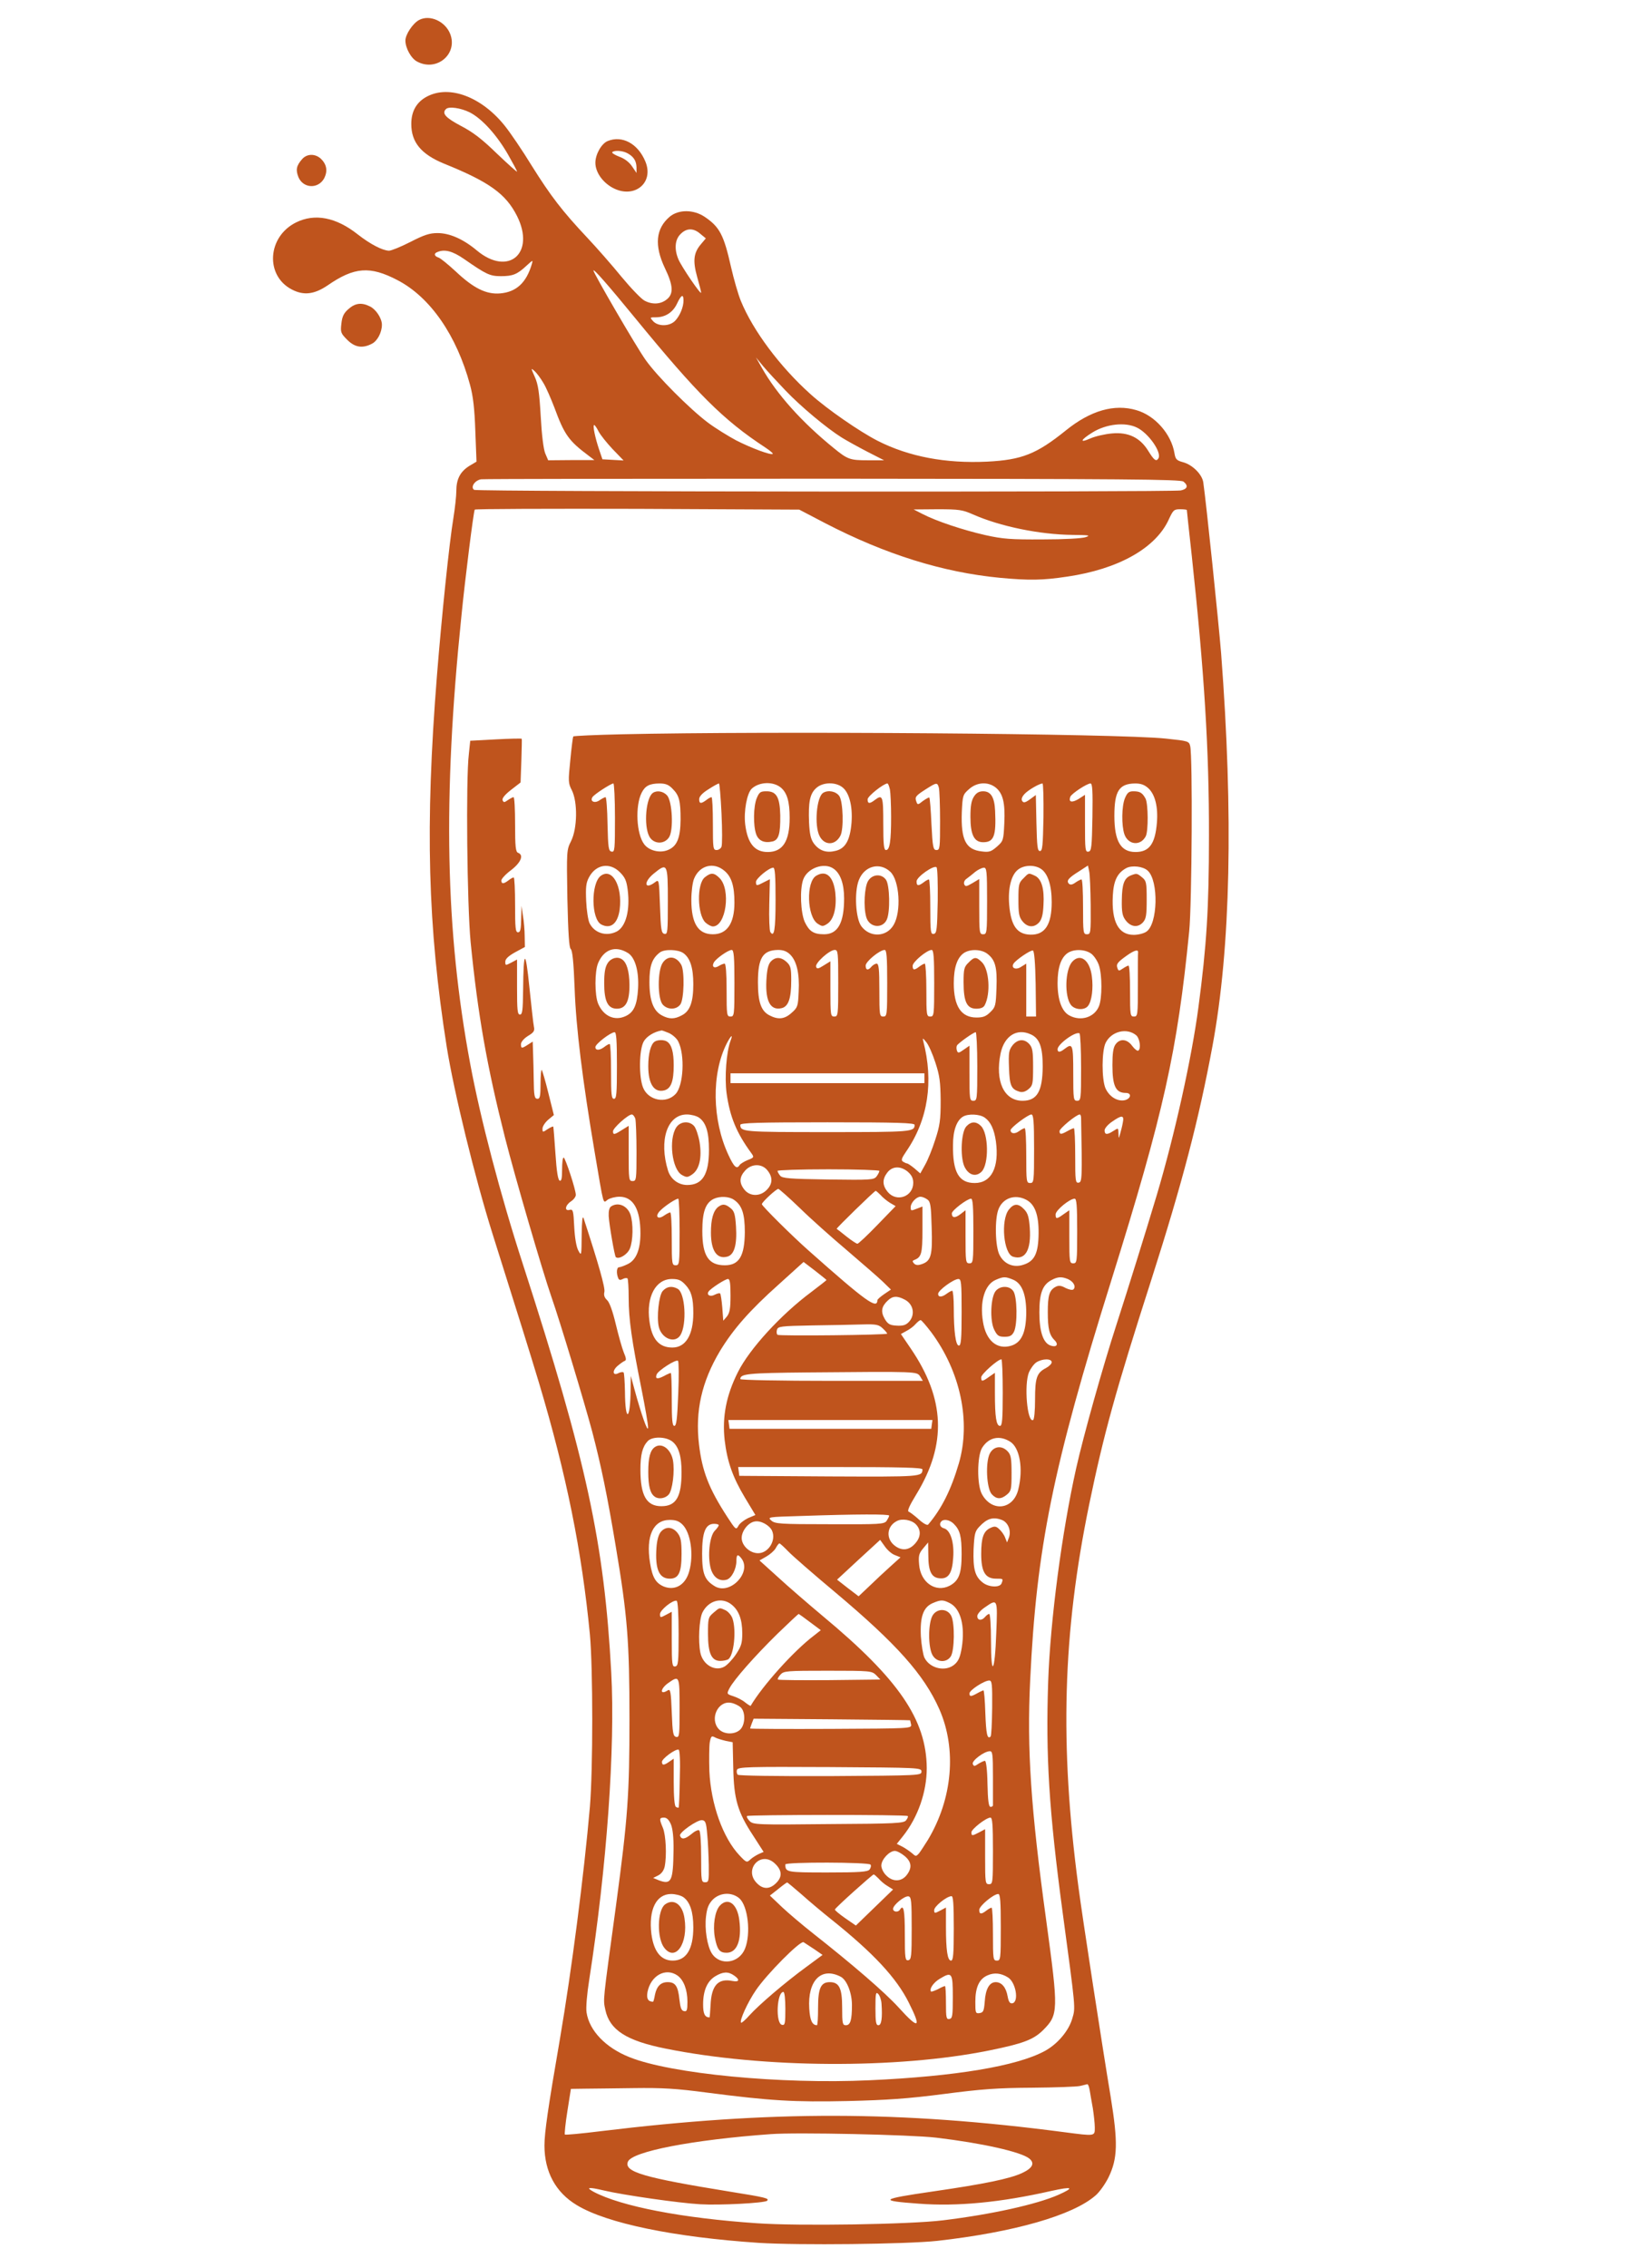 <?xml version="1.0" standalone="no"?>
<!DOCTYPE svg PUBLIC "-//W3C//DTD SVG 20010904//EN"
 "http://www.w3.org/TR/2001/REC-SVG-20010904/DTD/svg10.dtd">
<svg version="1.0" xmlns="http://www.w3.org/2000/svg"
 width="843pt" height="1158pt" viewBox="0 0 843 1158"
 preserveAspectRatio="xMidYMid meet">

<g transform="translate(0,1158) scale(0.1,-0.1)"
fill="#bf541d" stroke="none">
<path d="M2140 11478 c-32 -17 -70 -74 -70 -105 0 -39 30 -93 61 -108 99 -52
207 39 168 141 -25 65 -104 101 -159 72z"/>
<path d="M2180 11087 c-53 -28 -80 -75 -80 -140 0 -93 50 -154 166 -202 233
-94 317 -155 374 -268 95 -190 -44 -310 -205 -176 -69 58 -139 89 -201 89 -40
0 -68 -9 -138 -45 -49 -25 -98 -45 -110 -45 -33 1 -95 33 -159 83 -111 88
-220 109 -316 61 -146 -73 -158 -271 -21 -342 61 -32 115 -25 183 21 136 94
216 100 356 27 168 -87 303 -283 371 -535 16 -59 23 -121 27 -236 l6 -156 -37
-22 c-46 -29 -66 -67 -66 -128 0 -26 -7 -88 -15 -138 -21 -126 -60 -504 -84
-805 -61 -765 -47 -1281 50 -1895 37 -231 144 -669 234 -955 144 -457 185
-588 237 -760 141 -471 219 -860 260 -1285 16 -174 16 -689 0 -880 -30 -346
-93 -833 -153 -1185 -61 -353 -79 -479 -79 -544 0 -134 57 -240 166 -305 154
-93 496 -163 927 -192 203 -13 754 -7 912 10 391 44 693 130 809 232 20 17 49
58 66 92 47 97 49 178 11 412 -41 246 -146 927 -165 1075 -96 723 -80 1291 55
1947 75 363 135 580 319 1153 156 488 241 812 311 1190 93 501 107 1180 44
2005 -13 160 -76 768 -91 872 -6 41 -55 90 -103 103 -33 9 -39 15 -44 45 -16
99 -100 194 -195 221 -112 33 -234 -2 -359 -103 -150 -121 -225 -151 -403
-160 -211 -10 -398 25 -558 106 -92 47 -259 162 -344 239 -156 140 -293 324
-355 475 -14 34 -36 111 -50 172 -37 165 -58 206 -135 258 -57 38 -133 38
-178 1 -72 -61 -80 -147 -25 -263 43 -89 45 -132 9 -160 -31 -25 -74 -27 -113
-6 -16 8 -69 63 -117 121 -48 59 -127 149 -175 200 -128 136 -187 213 -284
368 -47 77 -109 168 -137 203 -118 148 -283 211 -398 150z m219 -81 c62 -32
137 -114 195 -215 25 -44 46 -83 46 -87 0 -4 -46 38 -103 92 -77 75 -123 110
-185 142 -77 41 -97 63 -75 85 14 15 76 6 122 -17z m1177 -620 l28 -23 -26
-31 c-37 -44 -41 -85 -18 -167 11 -38 20 -74 20 -79 0 -15 -100 132 -116 170
-22 52 -18 101 11 129 30 31 66 32 101 1z m-1207 -128 c115 -80 133 -88 189
-88 60 0 83 9 131 54 33 30 33 30 26 6 -28 -94 -79 -141 -161 -148 -71 -6
-136 26 -228 113 -38 35 -77 67 -87 70 -22 7 -25 21 -6 28 37 16 78 5 136 -35z
m875 -303 c317 -387 449 -519 664 -660 23 -15 40 -30 38 -32 -8 -9 -109 29
-186 68 -41 22 -106 62 -145 91 -93 70 -260 237 -319 321 -47 66 -266 443
-266 456 1 10 74 -73 214 -244z m246 91 c0 -34 -18 -77 -42 -103 -28 -30 -87
-31 -113 -3 -18 20 -17 20 14 20 48 0 87 25 108 70 21 45 33 51 33 16z m520
-459 c77 -81 211 -193 288 -241 24 -15 82 -47 130 -72 l86 -44 -83 0 c-91 0
-103 4 -176 64 -160 130 -288 272 -365 408 l-30 53 37 -45 c21 -25 72 -80 113
-123z m-1235 37 c14 -23 38 -79 55 -123 52 -141 73 -171 176 -248 l29 -22
-118 0 -118 -1 -15 35 c-9 22 -18 95 -23 188 -7 122 -13 164 -30 202 -21 47
-21 48 -1 30 11 -10 31 -37 45 -61z m3030 -227 c59 -28 128 -127 110 -157 -11
-18 -22 -11 -52 38 -42 68 -102 97 -186 89 -34 -3 -84 -14 -111 -26 -56 -25
-49 -7 12 31 71 44 168 54 227 25z m-2749 -19 c9 -18 42 -59 72 -91 l56 -58
-54 3 -54 3 -17 50 c-20 59 -34 125 -25 125 3 0 13 -14 22 -32z m2987 -257
c26 -21 20 -38 -14 -45 -49 -9 -3592 -7 -3608 3 -20 13 3 49 36 54 16 2 825 3
1799 3 1485 -1 1774 -3 1787 -15z m-1830 -212 c309 -160 601 -251 892 -279
150 -14 219 -13 344 6 261 38 451 145 518 290 23 50 27 54 59 54 19 0 34 -2
34 -4 0 -2 11 -106 25 -232 64 -594 89 -992 88 -1434 0 -368 -12 -557 -54
-874 -34 -257 -121 -650 -212 -956 -60 -200 -147 -479 -207 -665 -70 -216
-168 -566 -205 -731 -73 -327 -132 -774 -143 -1089 -13 -381 4 -659 74 -1180
67 -498 66 -484 49 -541 -18 -63 -76 -131 -141 -166 -143 -77 -454 -129 -894
-149 -454 -21 -1015 33 -1226 118 -121 48 -205 135 -219 228 -4 23 2 95 14
170 89 571 133 1183 112 1566 -36 663 -126 1079 -451 2084 -115 354 -217 744
-269 1023 -127 680 -141 1352 -45 2287 19 192 62 534 68 543 2 4 376 5 831 4
l826 -4 132 -69z m754 45 c140 -62 341 -103 508 -105 84 -1 95 -2 70 -11 -17
-7 -112 -12 -220 -12 -164 -1 -204 2 -294 22 -115 26 -252 72 -321 108 l-45
23 122 1 c110 0 128 -3 180 -26z m597 -8046 c3 -18 10 -60 16 -92 5 -33 10
-77 10 -98 0 -45 4 -45 -156 -24 -839 110 -1495 111 -2367 5 -97 -12 -180 -20
-183 -17 -2 3 3 57 13 119 l18 114 70 1 c39 0 151 2 250 3 147 2 216 -2 375
-23 324 -42 444 -49 720 -43 201 5 305 12 490 36 192 25 274 31 450 32 118 1
229 5 245 9 17 4 33 8 37 9 4 0 9 -14 12 -31z m-784 -242 c236 -28 435 -73
476 -107 29 -24 16 -49 -38 -74 -64 -29 -188 -55 -457 -94 -268 -39 -277 -47
-70 -62 196 -15 418 6 677 65 109 24 121 18 36 -20 -112 -49 -342 -100 -589
-130 -169 -21 -737 -30 -950 -15 -382 26 -692 86 -833 160 -44 24 -28 26 53 7
97 -23 382 -64 490 -70 98 -6 330 6 342 18 12 12 -7 17 -188 46 -444 72 -543
101 -523 153 20 52 328 112 729 141 133 10 718 -3 845 -18z"/>
<path d="M3173 7831 c-133 -3 -243 -8 -246 -11 -2 -3 -9 -57 -15 -121 -11
-108 -11 -117 8 -154 30 -60 28 -195 -4 -259 -23 -46 -23 -49 -19 -294 4 -179
9 -250 17 -257 9 -7 15 -69 20 -200 7 -201 40 -468 102 -835 49 -289 42 -263
67 -245 12 8 39 15 60 15 70 0 107 -64 107 -187 0 -83 -22 -137 -65 -157 -18
-9 -38 -16 -44 -16 -12 0 -15 -29 -5 -54 4 -12 11 -13 24 -6 9 5 20 6 24 3 3
-3 6 -48 6 -100 0 -108 16 -219 65 -462 19 -96 35 -186 34 -200 -1 -28 -35 69
-69 194 l-19 70 -1 -65 c-1 -164 -28 -177 -29 -14 -1 50 -4 94 -7 97 -4 3 -15
2 -25 -3 -30 -17 -35 11 -6 36 14 12 31 24 37 26 9 3 7 15 -5 43 -9 22 -27 87
-41 145 -16 67 -32 111 -44 122 -14 13 -18 26 -14 42 5 20 -30 144 -106 376
-6 16 -9 -13 -10 -85 -1 -107 -1 -109 -17 -80 -10 18 -18 64 -21 121 -4 83 -6
91 -23 87 -28 -8 -24 23 6 43 14 9 25 24 25 33 1 25 -54 191 -62 191 -5 0 -8
-27 -8 -61 0 -44 -3 -60 -12 -57 -9 3 -16 47 -22 139 -5 74 -10 135 -11 137
-2 2 -15 -4 -29 -13 -25 -17 -26 -17 -26 3 0 11 13 31 29 45 l29 24 -28 112
c-15 62 -31 115 -34 118 -3 4 -6 -28 -6 -70 0 -62 -3 -77 -15 -77 -16 0 -19
13 -20 105 0 33 -2 89 -3 124 l-2 63 -25 -16 c-31 -20 -35 -20 -35 3 0 11 15
29 36 42 30 18 35 26 30 48 -3 14 -13 105 -23 201 -20 197 -30 193 -32 -12 -1
-107 -4 -128 -16 -128 -13 0 -15 22 -15 140 l0 141 -30 -16 c-29 -15 -30 -15
-30 5 0 14 16 29 50 48 l50 27 -1 55 c0 30 -4 78 -9 105 l-7 50 -2 -67 c-1
-53 -4 -68 -16 -68 -13 0 -15 22 -15 140 0 77 -3 140 -7 140 -5 0 -17 -7 -27
-15 -25 -19 -36 -19 -36 0 0 8 22 32 49 52 51 39 67 78 36 89 -12 5 -15 31
-15 145 0 76 -3 139 -8 139 -4 0 -17 -7 -29 -15 -18 -13 -22 -13 -27 0 -3 9
12 28 43 52 l49 38 4 110 c2 61 3 112 2 113 -2 2 -61 1 -133 -3 l-130 -7 -7
-67 c-16 -130 -9 -773 9 -961 37 -373 84 -637 176 -1000 51 -201 190 -677 236
-810 44 -125 171 -547 209 -690 46 -176 77 -327 120 -585 60 -356 70 -487 70
-880 0 -387 -8 -503 -69 -956 -68 -499 -66 -474 -54 -531 22 -102 107 -157
306 -197 499 -101 1182 -105 1653 -10 173 35 226 55 275 103 80 80 80 98 17
561 -79 574 -99 874 -82 1226 32 674 115 1086 415 2044 267 855 336 1165 397
1780 14 138 18 899 5 946 -6 25 -10 26 -124 38 -240 26 -2033 39 -2780 22z
m814 -272 c32 -27 45 -72 45 -154 0 -120 -35 -175 -112 -175 -67 0 -103 44
-115 141 -8 68 9 160 34 183 39 35 109 37 148 5z m-847 -155 c0 -162 -1 -175
-17 -172 -16 3 -18 19 -21 141 -1 75 -6 137 -10 137 -4 0 -18 -7 -31 -16 -24
-17 -50 -6 -36 16 8 14 95 70 107 70 4 0 8 -79 8 -176z m294 149 c34 -34 41
-61 41 -158 -1 -94 -18 -136 -65 -155 -41 -17 -97 -3 -121 30 -40 53 -46 196
-13 262 18 36 40 47 90 48 32 0 48 -6 68 -27z m250 -126 c4 -84 4 -160 0 -170
-3 -9 -15 -17 -25 -17 -18 0 -19 9 -19 135 0 74 -3 135 -7 135 -5 0 -17 -7
-27 -15 -27 -20 -36 -19 -36 5 0 13 16 31 47 50 26 17 50 30 54 30 3 0 9 -69
13 -153z m618 133 c34 -27 52 -95 46 -179 -7 -90 -31 -133 -81 -145 -47 -12
-83 0 -111 37 -16 22 -22 47 -25 108 -4 103 4 146 36 175 33 31 99 33 135 4z
m242 -11 c3 -17 6 -80 6 -139 0 -125 -7 -170 -26 -170 -11 0 -14 27 -14 135 0
142 -3 151 -44 120 -26 -20 -36 -19 -36 4 0 16 81 80 101 81 4 0 9 -14 13 -31z
m250 9 c3 -13 6 -89 6 -170 0 -137 -1 -148 -18 -148 -17 0 -20 13 -26 132 -3
72 -8 134 -11 136 -2 2 -16 -6 -32 -17 -26 -21 -28 -21 -34 -4 -9 24 -4 30 49
64 55 35 58 35 66 7z m289 2 c38 -30 50 -79 45 -183 -4 -87 -5 -91 -38 -120
-29 -25 -39 -29 -77 -24 -82 9 -107 59 -102 201 4 84 5 89 37 117 40 36 96 39
135 9z m245 -152 c-3 -146 -5 -173 -18 -173 -13 0 -15 24 -18 143 l-3 143 -30
-22 c-25 -18 -33 -19 -40 -8 -5 9 -1 21 13 36 19 20 74 52 91 53 4 0 6 -78 5
-172z m250 0 c-3 -155 -5 -173 -20 -176 -17 -3 -18 9 -18 143 l0 147 -34 -22
c-34 -20 -51 -15 -41 12 6 16 85 68 103 68 10 0 12 -38 10 -172z m285 148 c35
-32 51 -96 44 -178 -9 -107 -39 -148 -109 -148 -76 0 -108 56 -108 185 0 126
24 164 106 165 30 0 48 -7 67 -24z m-2698 -429 c27 -27 34 -44 40 -90 13 -104
-9 -188 -56 -213 -53 -27 -114 -8 -139 43 -7 15 -15 66 -17 113 -3 68 -1 92
14 120 35 67 106 79 158 27z m534 7 c36 -30 51 -77 51 -162 0 -107 -38 -162
-110 -162 -75 0 -110 55 -110 175 0 42 6 90 14 109 28 68 100 87 155 40z m557
11 c35 -24 54 -77 54 -152 0 -125 -32 -183 -102 -183 -54 0 -76 15 -99 63 -21
48 -26 165 -8 216 21 59 107 90 155 56z m290 -16 c47 -44 57 -203 17 -271 -36
-63 -121 -66 -165 -7 -29 39 -37 173 -13 235 28 73 107 94 161 43z m242 -150
c-3 -147 -5 -164 -20 -167 -16 -3 -18 9 -18 137 0 78 -3 141 -7 141 -5 0 -17
-7 -27 -15 -27 -20 -36 -19 -36 5 0 23 89 85 102 72 5 -5 7 -82 6 -173z m527
165 c35 -23 55 -84 55 -170 0 -116 -35 -168 -109 -166 -68 2 -99 45 -108 152
-7 84 10 153 45 180 30 24 84 26 117 4z m254 -186 c1 -142 0 -148 -19 -148
-19 0 -20 7 -20 140 0 77 -3 140 -8 140 -4 0 -18 -7 -31 -16 -15 -11 -26 -13
-33 -6 -15 15 -2 30 51 63 l46 30 6 -28 c4 -15 7 -94 8 -175z m291 177 c57
-51 52 -274 -7 -312 -13 -9 -42 -16 -64 -16 -78 0 -114 67 -107 200 4 77 23
116 69 141 29 15 85 9 109 -13z m-2450 -156 c0 -157 -1 -170 -17 -167 -16 3
-19 20 -23 141 -5 136 -5 138 -25 123 -54 -41 -61 -1 -8 43 71 58 73 54 73
-140z m550 7 c0 -154 -7 -195 -27 -164 -4 7 -7 71 -5 141 l3 128 -30 -15 c-38
-20 -41 -20 -41 2 1 17 65 71 88 72 9 0 12 -39 12 -164z m1080 -6 c0 -163 -1
-170 -20 -170 -19 0 -20 7 -20 141 l0 141 -35 -21 c-31 -18 -36 -19 -42 -5 -3
9 2 21 13 28 11 8 30 23 44 35 14 11 33 20 43 21 15 0 17 -15 17 -170z m-1833
-266 c36 -23 56 -93 51 -181 -5 -85 -22 -122 -64 -141 -56 -26 -113 0 -140 64
-18 43 -18 165 0 207 30 71 89 91 153 51z m282 0 c35 -25 51 -75 51 -159 0
-91 -17 -138 -59 -159 -37 -20 -64 -20 -100 -1 -45 23 -65 77 -65 171 0 83 13
120 53 151 23 18 93 16 120 -3z m261 -154 c0 -163 -1 -170 -20 -170 -19 0 -20
7 -20 135 0 85 -4 135 -10 135 -6 0 -19 -5 -30 -12 -24 -15 -38 -3 -24 20 14
21 73 62 90 62 11 0 14 -34 14 -170z m285 146 c33 -33 48 -97 43 -189 -3 -74
-5 -81 -36 -108 -36 -33 -69 -36 -113 -13 -43 22 -59 68 -59 169 0 125 25 164
103 165 27 0 45 -7 62 -24z m245 -146 c0 -163 -1 -170 -20 -170 -19 0 -20 7
-20 141 l0 141 -34 -21 c-28 -18 -35 -19 -39 -7 -7 18 68 86 95 86 17 0 18
-12 18 -170z m250 0 c0 -163 -1 -170 -20 -170 -19 0 -20 7 -20 135 0 108 -3
135 -14 135 -7 0 -19 -7 -26 -15 -17 -21 -30 -19 -30 5 0 21 72 80 97 80 10 0
13 -34 13 -170z m240 0 c0 -163 -1 -170 -20 -170 -19 0 -20 7 -20 135 0 74 -4
135 -8 135 -5 0 -17 -7 -28 -15 -26 -20 -34 -19 -34 4 0 20 73 81 97 81 10 0
13 -37 13 -170z m272 150 c40 -31 50 -69 46 -174 -3 -89 -5 -98 -31 -123 -22
-22 -37 -28 -71 -28 -78 0 -116 57 -116 175 0 79 17 130 51 154 32 22 91 20
121 -4z m246 -153 l2 -167 -25 0 -25 0 0 135 0 135 -26 -16 c-26 -18 -53 -7
-39 16 12 19 88 71 99 67 7 -2 12 -63 14 -170z m285 153 c14 -11 31 -37 38
-58 17 -50 17 -170 0 -210 -23 -56 -92 -78 -150 -47 -39 20 -61 79 -61 166 0
78 17 129 51 153 32 22 91 20 122 -4z m238 7 c-1 -4 -1 -79 -1 -167 0 -153 -1
-160 -20 -160 -19 0 -20 7 -20 130 0 72 -3 130 -8 130 -4 0 -17 -7 -29 -15
-19 -13 -22 -13 -27 1 -8 21 -2 30 47 65 38 27 60 34 58 16z m-2396 -411 c18
-8 40 -27 48 -43 35 -69 27 -225 -13 -268 -48 -52 -139 -34 -166 31 -23 55
-21 195 3 237 15 26 52 49 91 56 1 1 18 -5 37 -13z m2388 -13 c17 -17 24 -68
9 -77 -5 -3 -19 8 -31 24 -26 36 -63 39 -85 8 -12 -16 -16 -47 -16 -106 0
-107 17 -142 68 -142 35 0 25 -34 -11 -38 -37 -4 -75 22 -93 63 -19 47 -19
187 1 230 29 60 110 80 158 38z m-2653 -153 c0 -144 -2 -170 -15 -170 -13 0
-15 22 -15 140 0 77 -3 140 -7 140 -5 0 -17 -7 -27 -15 -25 -19 -46 -19 -46
-1 0 16 77 75 98 76 9 0 12 -40 12 -170z m1840 -5 c0 -168 -1 -175 -20 -175
-19 0 -20 7 -20 141 l0 140 -29 -20 c-25 -18 -30 -19 -35 -5 -3 9 -3 20 0 26
8 13 85 68 96 68 4 0 8 -79 8 -175z m273 164 c45 -20 61 -65 61 -164 -1 -128
-29 -175 -103 -175 -95 0 -141 100 -112 242 19 89 83 130 154 97z m257 -170
c0 -162 -1 -169 -20 -169 -19 0 -20 7 -20 140 0 148 -3 156 -44 125 -24 -19
-36 -19 -36 -2 0 26 92 93 112 81 4 -3 8 -81 8 -175z m-1790 137 c-21 -57 -31
-185 -20 -268 17 -120 50 -201 126 -305 15 -21 15 -23 -19 -36 -19 -8 -38 -20
-41 -26 -14 -22 -28 -10 -57 53 -83 178 -87 414 -8 569 22 42 33 50 19 13z
m1046 -111 c22 -67 26 -98 27 -195 0 -98 -4 -127 -28 -200 -15 -47 -38 -104
-52 -128 l-24 -43 -30 26 c-17 14 -34 25 -37 25 -4 0 -13 4 -21 9 -11 7 -8 17
16 52 112 163 141 357 87 564 -4 17 -2 16 15 -5 12 -14 33 -61 47 -105z m-56
-80 l0 -25 -495 0 -495 0 0 25 0 25 495 0 495 0 0 -25z m-1476 -207 c3 -13 6
-89 6 -170 0 -141 -1 -148 -20 -148 -19 0 -20 7 -20 141 l0 141 -34 -21 c-39
-25 -46 -26 -46 -7 0 17 77 86 96 86 6 0 14 -10 18 -22z m325 6 c36 -25 51
-75 51 -164 0 -126 -33 -180 -111 -180 -45 0 -84 29 -98 73 -48 155 -4 287 96
287 21 0 49 -7 62 -16z m1459 0 c30 -21 48 -59 57 -121 18 -133 -23 -213 -108
-213 -81 0 -113 55 -111 195 0 73 19 125 51 144 27 16 86 13 111 -5z m252
-159 c0 -168 -1 -175 -20 -175 -19 0 -20 7 -20 140 0 77 -3 140 -8 140 -4 0
-18 -7 -30 -16 -21 -15 -42 -12 -42 6 0 13 90 80 106 80 11 0 14 -34 14 -175z
m240 158 c6 -311 5 -328 -12 -331 -17 -3 -18 9 -18 137 0 78 -3 141 -7 141 -5
-1 -19 -7 -33 -15 -32 -18 -40 -18 -40 0 0 14 85 84 103 85 4 0 7 -8 7 -17z
m213 -25 c-3 -18 -10 -44 -14 -58 -7 -25 -7 -25 -8 4 -1 28 -1 28 -26 12 -32
-21 -45 -20 -45 3 0 10 17 30 38 44 51 36 63 34 55 -5z m-1063 -11 c0 -36 -16
-37 -445 -37 -429 0 -445 1 -445 37 0 10 87 13 445 13 358 0 445 -3 445 -13z
m-751 -233 c28 -35 26 -69 -4 -99 -34 -35 -86 -34 -114 1 -28 35 -26 65 4 98
33 36 86 36 114 0z m717 -7 c19 -17 27 -33 27 -56 0 -70 -84 -101 -130 -47
-28 34 -29 65 -2 100 26 33 68 34 105 3z m-146 5 c0 -5 -6 -17 -14 -28 -14
-18 -26 -19 -248 -16 -199 3 -235 6 -245 20 -7 9 -13 19 -13 24 0 4 117 8 260
8 143 0 260 -4 260 -8z m-406 -190 c55 -54 164 -151 241 -216 77 -66 159 -137
182 -159 l42 -41 -34 -23 c-19 -13 -35 -27 -35 -31 -1 -48 -56 -9 -350 252
-86 76 -240 229 -240 238 0 10 72 77 84 78 4 0 54 -44 110 -98z m412 67 c10
-12 32 -30 48 -40 l29 -17 -93 -96 c-51 -53 -97 -96 -102 -96 -5 0 -31 17 -56
37 -26 21 -48 38 -50 39 -4 2 192 193 199 194 3 0 14 -10 25 -21z m-748 -25
c41 -28 55 -72 55 -165 -1 -122 -29 -169 -102 -169 -83 0 -115 48 -115 175 0
97 16 143 58 164 32 15 79 13 104 -5z m987 2 c16 -11 19 -31 22 -142 5 -143
-3 -172 -50 -188 -20 -7 -30 -6 -40 3 -9 11 -9 14 1 18 37 14 42 33 42 153 l0
120 -26 -10 c-33 -13 -34 -13 -34 7 0 22 29 53 50 53 9 0 24 -6 35 -14z m504
-1 c45 -23 65 -77 64 -172 -1 -101 -20 -142 -77 -160 -49 -17 -98 2 -122 49
-23 42 -26 187 -5 236 23 56 84 76 140 47z m-1769 -165 c0 -163 -1 -170 -20
-170 -19 0 -20 7 -20 135 0 74 -3 135 -8 135 -4 0 -18 -7 -31 -16 -34 -24 -49
-3 -19 26 25 25 79 60 91 60 4 0 7 -76 7 -170z m1500 5 c0 -158 -1 -165 -20
-165 -19 0 -20 7 -20 136 l0 135 -26 -20 c-27 -21 -44 -20 -44 4 0 15 77 74
98 75 9 0 12 -39 12 -165z m530 0 c0 -158 -1 -165 -20 -165 -19 0 -20 7 -20
136 l0 135 -29 -20 c-36 -26 -41 -26 -41 -1 0 21 72 80 97 80 10 0 13 -33 13
-165z m-1280 -250 c0 -2 -35 -29 -77 -61 -156 -116 -316 -291 -375 -409 -60
-119 -81 -229 -68 -347 13 -110 41 -190 104 -295 l53 -88 -38 -16 c-20 -10
-43 -27 -49 -40 -12 -21 -14 -19 -57 47 -94 145 -128 233 -144 370 -20 170 14
320 107 476 68 112 152 208 301 341 l126 114 59 -45 c32 -25 58 -46 58 -47z
m954 1 c44 -19 66 -74 66 -169 -1 -100 -24 -152 -78 -168 -72 -21 -128 27
-143 123 -17 103 9 189 64 213 41 18 50 18 91 1z m280 3 c28 -13 41 -38 27
-52 -5 -5 -21 -2 -40 7 -23 13 -36 14 -51 6 -32 -17 -40 -44 -40 -129 0 -85 8
-118 36 -145 21 -22 7 -37 -24 -25 -36 14 -55 72 -55 169 0 96 16 140 61 164
33 18 53 19 86 5z m-1954 -29 c30 -32 40 -67 40 -144 0 -112 -39 -176 -107
-176 -68 0 -105 43 -117 135 -17 125 32 215 115 215 33 0 47 -6 69 -30z m230
-54 c0 -67 -4 -88 -18 -107 l-19 -22 -5 67 c-3 37 -8 69 -11 72 -3 3 -15 0
-27 -6 -23 -13 -44 -2 -32 16 11 16 85 64 99 64 10 0 13 -23 13 -84z m1180
-86 c0 -137 -3 -170 -14 -170 -16 0 -26 70 -26 193 0 48 -4 87 -8 87 -5 0 -17
-7 -28 -15 -25 -19 -44 -19 -44 -1 0 18 78 75 103 76 15 0 17 -15 17 -170z
m-291 65 c46 -23 56 -80 20 -116 -15 -15 -30 -19 -62 -17 -34 2 -44 8 -60 35
-21 37 -16 63 16 93 25 24 48 25 86 5z m136 -167 c149 -201 203 -455 141 -669
-40 -136 -88 -232 -157 -313 -5 -5 -25 6 -47 26 -22 20 -45 37 -52 40 -9 3 3
30 39 89 156 256 147 487 -30 746 l-49 72 27 15 c16 8 37 23 47 35 11 12 22
21 27 21 4 0 28 -28 54 -62z m-248 20 c13 -12 23 -24 23 -27 0 -7 -548 -13
-560 -6 -4 3 -6 14 -3 25 5 18 16 20 182 23 97 1 212 4 255 5 70 2 83 -1 103
-20z m-1044 -336 c-5 -126 -9 -162 -20 -162 -10 0 -13 29 -13 135 0 74 -2 135
-5 135 -4 0 -20 -7 -36 -16 -33 -17 -45 -14 -36 9 8 20 99 79 109 69 4 -4 5
-81 1 -170z m1657 8 c0 -138 -3 -170 -14 -170 -19 0 -26 45 -26 167 l0 104
-29 -20 c-36 -26 -41 -26 -41 -3 0 16 84 91 103 92 4 0 7 -76 7 -170z m250
155 c0 -8 -13 -21 -30 -30 -46 -24 -55 -49 -55 -160 0 -57 -4 -102 -10 -105
-30 -15 -47 181 -21 244 8 18 24 41 37 50 30 20 79 21 79 1z m-672 -72 l14
-23 -466 0 c-261 0 -466 4 -466 9 0 27 37 31 341 34 570 5 559 5 577 -20z m60
-245 l-3 -23 -515 0 -515 0 -3 23 -3 22 521 0 521 0 -3 -22z m-1325 -88 c32
-25 47 -75 47 -156 0 -127 -28 -174 -103 -174 -76 0 -107 54 -107 187 0 75 10
116 37 145 23 25 93 24 126 -2z m1724 0 c50 -30 69 -139 42 -246 -26 -103
-136 -115 -186 -21 -25 47 -24 191 1 234 33 54 88 67 143 33z m-447 -142 c-1
-38 -3 -38 -476 -36 l-459 3 -3 23 -3 22 470 0 c370 0 471 -3 471 -12z m-170
-236 c0 -5 -6 -16 -13 -27 -13 -17 -33 -18 -291 -17 -255 0 -279 2 -298 19
-20 18 -16 18 148 23 294 10 454 10 454 2z m136 -44 c27 -28 27 -63 -1 -96
-30 -36 -67 -42 -103 -16 -50 35 -46 101 7 128 27 15 75 6 97 -16z m439 22
c32 -12 49 -54 37 -89 l-10 -26 -10 25 c-5 14 -19 33 -30 43 -16 15 -24 16
-45 6 -35 -16 -47 -49 -47 -133 0 -91 21 -126 76 -126 37 0 37 0 28 -24 -9
-23 -66 -20 -96 4 -40 31 -50 69 -47 169 4 79 7 93 29 116 39 42 70 52 115 35z
m-1630 -24 c42 -42 58 -154 34 -239 -19 -69 -72 -100 -130 -77 -41 18 -58 46
-70 121 -22 137 16 219 101 219 30 0 47 -6 65 -24z m457 -31 c22 -49 -18 -115
-71 -115 -43 0 -84 39 -84 78 0 36 34 79 67 84 30 6 75 -19 88 -47z m928 35
c32 -32 40 -64 40 -156 0 -98 -14 -135 -61 -160 -72 -37 -149 17 -156 108 -4
45 -1 57 21 83 l25 30 1 -65 c0 -82 16 -114 56 -118 46 -5 66 24 71 105 6 78
-14 141 -47 150 -20 5 -26 23 -13 36 13 13 43 7 63 -13z m-1200 -7 c0 -4 -9
-17 -21 -29 -26 -28 -37 -129 -20 -192 13 -46 45 -68 82 -57 25 8 49 55 49 95
0 34 7 38 26 13 53 -70 -56 -186 -134 -143 -54 32 -67 63 -67 168 0 109 17
152 61 152 13 0 24 -3 24 -7z m898 -152 l30 -12 -52 -47 c-28 -25 -76 -70
-106 -99 l-56 -53 -55 42 -55 43 110 102 110 101 23 -32 c12 -18 35 -39 51
-45z m-543 18 c22 -23 130 -117 240 -209 313 -263 453 -420 531 -596 90 -204
68 -458 -59 -669 -17 -27 -37 -58 -45 -68 -15 -16 -16 -16 -36 2 -12 10 -34
25 -49 33 l-28 14 32 40 c76 96 121 225 121 347 -2 247 -142 453 -532 777 -74
62 -177 151 -228 198 l-94 85 35 20 c19 11 41 30 48 43 7 13 15 24 19 24 3 0
24 -19 45 -41z m-560 -420 c0 -148 -2 -164 -17 -167 -16 -3 -18 9 -18 138 l0
141 -30 -16 c-28 -15 -30 -15 -30 4 0 21 66 74 85 68 6 -2 10 -66 10 -168z
m270 149 c37 -29 55 -76 55 -147 0 -50 -5 -66 -32 -107 -18 -27 -45 -55 -59
-63 -48 -27 -110 9 -123 71 -12 60 -6 169 10 204 30 62 99 82 149 42z m1115 7
c55 -28 78 -116 61 -226 -8 -49 -17 -69 -36 -86 -46 -41 -128 -22 -155 34 -7
15 -15 64 -18 108 -5 100 12 149 60 170 42 18 53 18 88 0z m237 -151 c-7 -205
-27 -234 -27 -41 0 75 -4 137 -9 137 -5 0 -14 -7 -21 -15 -17 -21 -40 -19 -40
4 0 10 17 30 38 44 66 46 66 46 59 -129z m-951 54 l55 -41 -33 -26 c-105 -79
-265 -258 -325 -360 -1 -2 -14 6 -28 17 -14 12 -42 26 -61 32 -34 11 -34 12
-19 41 24 45 128 163 244 277 58 56 107 102 109 102 1 0 28 -19 58 -42z m337
-270 l22 -23 -259 -3 c-142 -1 -261 0 -264 3 -3 3 3 14 13 25 17 19 31 20 242
20 218 0 224 -1 246 -22z m-1003 -169 c0 -138 -1 -150 -17 -147 -16 3 -19 19
-23 125 -4 106 -7 121 -20 113 -42 -27 -40 8 3 38 56 39 57 37 57 -129z m1596
2 c-1 -77 -4 -143 -8 -147 -17 -16 -23 12 -27 122 -2 63 -6 114 -10 114 -3 -1
-17 -7 -31 -15 -32 -18 -40 -18 -40 -1 0 17 76 66 101 66 14 0 16 -18 15 -139z
m-1284 2 c25 -23 24 -87 -2 -113 -27 -27 -83 -27 -110 2 -48 52 -4 147 63 134
17 -3 39 -14 49 -23z m865 -66 c0 -1 3 -11 5 -22 3 -20 -3 -20 -409 -22 -227
-1 -413 0 -413 2 0 2 4 14 9 27 l9 23 398 -3 c220 -2 400 -4 401 -5z m-942
-105 l36 -7 3 -130 c3 -160 22 -226 101 -346 l54 -84 -23 -10 c-13 -6 -33 -18
-44 -28 -19 -18 -21 -17 -56 20 -85 90 -146 261 -154 430 -2 61 -1 128 2 147
6 32 9 35 26 26 10 -6 35 -13 55 -18z m-234 -193 c-1 -79 -4 -146 -6 -148 -2
-1 -8 0 -14 4 -7 4 -11 52 -11 126 l0 120 -22 -15 c-28 -20 -38 -20 -38 -1 0
16 69 67 85 62 6 -2 9 -57 6 -148z m1599 6 c0 -74 0 -138 0 -142 0 -5 -6 -8
-12 -8 -10 0 -14 32 -16 118 -1 70 -7 117 -13 117 -5 0 -20 -7 -33 -15 -20
-14 -24 -14 -29 -1 -6 16 57 64 86 65 15 1 17 -12 17 -134z m-365 30 c0 -20
-8 -20 -464 -23 -282 -1 -469 2 -474 7 -5 5 -7 17 -4 25 6 15 56 16 474 14
460 -3 468 -3 468 -23z m-70 -227 c3 -2 -1 -12 -8 -21 -11 -16 -50 -18 -396
-20 -365 -4 -385 -3 -403 15 -10 10 -17 22 -14 26 4 7 814 8 821 0z m-1209
-43 c9 -23 14 -67 13 -132 -2 -158 -11 -177 -75 -153 l-29 12 26 13 c17 9 29
26 33 46 11 56 6 159 -9 196 -20 47 -19 53 6 53 13 0 25 -11 35 -35z m1644
-135 c0 -163 -1 -170 -20 -170 -19 0 -20 7 -20 140 l0 141 -30 -16 c-36 -19
-40 -19 -40 0 0 16 75 75 97 75 10 0 13 -34 13 -170z m-1459 85 c4 -38 7 -109
8 -157 1 -82 0 -88 -19 -88 -19 0 -20 7 -20 129 0 78 -4 132 -10 136 -6 4 -24
-5 -41 -20 -32 -26 -50 -28 -57 -7 -5 16 89 82 113 79 17 -2 21 -12 26 -72z
m1008 -111 c36 -30 39 -61 10 -98 -27 -34 -71 -35 -104 -1 -14 13 -25 36 -25
50 0 31 41 75 69 75 11 0 33 -12 50 -26z m-665 -36 c39 -35 42 -69 10 -101
-33 -34 -68 -34 -99 -2 -69 68 17 167 89 103z m491 -8 c4 -6 1 -17 -5 -25 -10
-12 -50 -15 -215 -15 -210 0 -215 1 -215 41 0 13 427 12 435 -1z m41 -71 c10
-12 31 -30 47 -39 l27 -17 -95 -92 -95 -92 -55 38 c-30 21 -54 41 -52 44 3 10
191 178 198 179 3 0 14 -10 25 -21z m-392 -82 c39 -35 107 -92 151 -127 215
-172 332 -298 395 -424 67 -133 52 -140 -52 -25 -70 77 -236 220 -438 379 -52
41 -123 101 -157 133 l-62 59 42 33 c23 19 44 34 46 34 1 1 35 -27 75 -62z
m-605 -13 c34 -24 51 -75 51 -154 0 -112 -36 -170 -105 -170 -60 0 -97 46
-109 136 -15 123 24 204 101 204 21 0 49 -7 62 -16z m286 -6 c44 -39 60 -179
29 -257 -30 -75 -127 -89 -169 -25 -24 37 -38 125 -30 190 5 44 14 64 35 86
37 36 96 39 135 6z m1335 -148 c0 -163 -1 -170 -20 -170 -19 0 -20 7 -20 135
0 74 -3 135 -7 135 -5 0 -17 -7 -27 -15 -26 -20 -36 -19 -36 4 0 20 73 81 97
81 10 0 13 -37 13 -170z m-455 -5 c0 -144 -2 -160 -17 -163 -16 -3 -18 8 -18
132 0 124 -6 156 -25 126 -9 -15 -35 -12 -35 4 0 20 59 68 79 64 14 -3 16 -24
16 -163z m215 0 c0 -133 -3 -165 -14 -165 -18 0 -26 52 -26 173 l0 98 -30 -16
c-28 -15 -30 -14 -30 3 0 19 63 70 88 71 9 1 12 -38 12 -164z m-712 -107 l42
-29 -84 -62 c-108 -79 -240 -192 -289 -246 -21 -24 -41 -41 -43 -38 -10 9 34
105 75 165 56 83 227 255 244 246 6 -4 31 -20 55 -36z m-699 -134 c32 -23 51
-73 51 -134 0 -44 -3 -51 -17 -48 -14 2 -19 17 -24 60 -7 68 -21 88 -60 88
-35 0 -56 -21 -65 -65 -3 -19 -8 -35 -9 -35 -26 0 -35 16 -29 49 16 84 92 127
153 85z m289 0 c31 -21 27 -35 -8 -28 -74 15 -108 -23 -112 -125 -2 -34 -4
-61 -5 -61 -24 0 -33 18 -33 66 0 71 21 119 62 144 40 24 66 25 96 4z m544 -6
c32 -16 58 -83 58 -145 0 -77 -8 -103 -31 -103 -17 0 -19 9 -19 90 0 99 -15
130 -63 130 -46 0 -60 -31 -60 -130 0 -50 -2 -90 -6 -90 -24 1 -35 24 -39 85
-9 143 61 214 160 163z m855 -4 c40 -25 57 -125 22 -132 -12 -2 -19 7 -24 35
-8 47 -31 73 -61 73 -32 0 -52 -35 -56 -100 -4 -47 -7 -55 -26 -58 -21 -3 -22
1 -22 58 0 74 20 117 63 135 34 15 69 11 104 -11z m-282 -99 c0 -97 -2 -110
-17 -113 -16 -3 -18 6 -18 82 0 47 -2 86 -5 86 -4 0 -20 -7 -36 -16 -17 -8
-33 -14 -35 -12 -11 12 12 46 44 65 63 38 67 32 67 -92z m-855 -61 c0 -76 -2
-85 -17 -82 -34 6 -27 168 7 168 6 0 10 -37 10 -86z m491 26 c5 -72 0 -110
-16 -110 -12 0 -15 16 -15 87 0 76 2 85 14 73 8 -8 16 -31 17 -50z"/>
<path d="M3864 7505 c-17 -41 -19 -139 -3 -184 12 -34 42 -47 84 -37 31 8 40
39 39 133 -2 92 -19 123 -70 123 -31 0 -37 -4 -50 -35z"/>
<path d="M3334 7532 c-36 -24 -48 -166 -19 -222 21 -40 76 -43 101 -5 24 36
17 184 -10 214 -19 21 -51 27 -72 13z"/>
<path d="M4203 7532 c-34 -21 -46 -168 -18 -221 25 -49 80 -48 106 2 18 33 14
172 -5 202 -17 25 -57 33 -83 17z"/>
<path d="M4973 7513 c-13 -20 -18 -47 -18 -103 0 -92 19 -130 65 -130 55 0 67
32 61 160 -3 70 -22 100 -61 100 -21 0 -35 -8 -47 -27z"/>
<path d="M5744 7505 c-17 -41 -18 -139 -3 -184 19 -55 82 -62 109 -11 14 26
13 166 -1 193 -16 29 -28 37 -62 37 -23 0 -31 -7 -43 -35z"/>
<path d="M3067 7108 c-50 -39 -49 -220 3 -248 48 -25 84 4 94 76 15 120 -38
216 -97 172z"/>
<path d="M3599 7101 c-42 -33 -39 -191 3 -231 12 -11 29 -20 38 -20 67 0 93
188 34 247 -28 28 -44 29 -75 4z"/>
<path d="M4168 7109 c-53 -30 -48 -209 7 -245 23 -15 27 -15 50 0 33 22 48 84
40 159 -10 83 -47 116 -97 86z"/>
<path d="M4433 7083 c-19 -29 -25 -133 -10 -185 15 -54 83 -62 105 -13 18 39
15 176 -4 203 -22 32 -69 30 -91 -5z"/>
<path d="M5225 7095 c-23 -22 -25 -32 -25 -108 0 -70 3 -89 21 -111 25 -31 59
-34 85 -5 13 15 20 40 22 89 5 83 -10 133 -44 149 -33 15 -31 15 -59 -14z"/>
<path d="M5773 7110 c-33 -14 -44 -44 -45 -126 -1 -60 3 -81 19 -102 26 -35
63 -40 89 -11 16 18 19 36 19 116 0 88 -2 96 -24 114 -26 21 -27 21 -58 9z"/>
<path d="M3103 6663 c-13 -20 -18 -47 -18 -103 0 -93 19 -130 65 -130 45 0 65
37 64 124 -1 68 -14 112 -38 128 -23 16 -56 7 -73 -19z"/>
<path d="M3383 6663 c-26 -40 -26 -182 1 -212 25 -28 70 -27 90 1 19 27 22
168 5 201 -25 46 -70 51 -96 10z"/>
<path d="M3935 6670 c-13 -15 -19 -41 -22 -98 -5 -106 22 -153 79 -139 34 9
48 50 48 142 0 62 -3 74 -23 93 -29 27 -58 28 -82 2z"/>
<path d="M4945 6665 c-22 -21 -25 -33 -25 -100 0 -100 17 -135 65 -135 23 0
37 6 43 18 31 59 23 182 -14 219 -29 29 -39 29 -69 -2z"/>
<path d="M5475 6670 c-37 -41 -41 -178 -6 -222 21 -25 70 -27 87 -3 19 25 27
90 19 150 -10 83 -59 120 -100 75z"/>
<path d="M3343 6262 c-20 -13 -33 -61 -33 -125 0 -92 30 -137 82 -124 34 9 48
46 48 128 0 68 -11 106 -34 121 -14 10 -48 10 -63 0z"/>
<path d="M5170 6243 c-19 -25 -21 -38 -18 -115 3 -91 11 -109 54 -122 14 -4
30 0 45 13 22 18 24 26 24 114 0 79 -3 98 -19 116 -26 29 -60 26 -86 -6z"/>
<path d="M3453 5824 c-40 -61 -22 -215 29 -243 23 -13 29 -13 51 2 38 25 52
86 39 166 -6 35 -19 72 -28 82 -25 28 -70 24 -91 -7z"/>
<path d="M4934 5829 c-26 -28 -32 -150 -11 -202 20 -46 59 -59 89 -29 38 38
36 194 -3 233 -25 25 -51 24 -75 -2z"/>
<path d="M3667 5418 c-25 -20 -37 -63 -37 -131 0 -92 30 -137 83 -123 36 9 51
60 45 154 -4 63 -9 79 -28 94 -26 21 -40 23 -63 6z"/>
<path d="M5151 5404 c-42 -54 -27 -224 21 -240 63 -20 94 33 86 148 -4 54 -10
74 -28 93 -30 32 -53 32 -79 -1z"/>
<path d="M5085 4990 c-27 -30 -32 -154 -8 -200 15 -30 23 -35 53 -35 27 0 37
6 47 25 19 37 17 180 -3 208 -19 28 -65 29 -89 2z"/>
<path d="M3384 4989 c-20 -22 -32 -135 -20 -184 15 -60 82 -86 110 -42 34 55
25 216 -14 237 -29 16 -55 12 -76 -11z"/>
<path d="M3344 4192 c-24 -16 -34 -54 -34 -127 0 -73 10 -111 34 -127 20 -14
53 -8 70 11 20 22 32 120 22 176 -11 57 -57 91 -92 67z"/>
<path d="M5054 4159 c-23 -45 -17 -178 10 -208 24 -26 47 -27 77 -2 22 18 24
27 24 109 0 74 -3 94 -19 111 -30 33 -72 28 -92 -10z"/>
<path d="M3375 3760 c-12 -14 -20 -41 -23 -80 -8 -111 13 -160 68 -160 45 0
60 31 60 126 0 67 -4 86 -21 108 -25 31 -59 34 -84 6z"/>
<path d="M3643 3346 c-27 -23 -28 -29 -28 -108 0 -99 18 -138 63 -138 15 0 33
4 40 8 29 19 43 148 22 209 -6 17 -22 35 -36 42 -32 14 -28 15 -61 -13z"/>
<path d="M4763 3334 c-25 -39 -25 -169 0 -207 22 -35 69 -37 91 -5 20 28 22
171 3 208 -19 38 -70 40 -94 4z"/>
<path d="M3396 1857 c-40 -29 -43 -173 -4 -222 57 -73 123 23 103 151 -10 71
-55 103 -99 71z"/>
<path d="M3675 1850 c-25 -28 -36 -101 -25 -162 12 -62 24 -78 60 -78 53 0 78
63 65 166 -10 84 -58 120 -100 74z"/>
<path d="M3121 5421 c-10 -6 -14 -24 -13 -50 3 -48 30 -202 36 -209 15 -14 59
12 72 43 17 41 18 129 3 174 -16 45 -62 65 -98 42z"/>
<path d="M3103 10860 c-32 -13 -63 -68 -63 -111 0 -46 34 -97 85 -126 110 -62
217 21 170 133 -38 91 -118 134 -192 104z m100 -62 c32 -17 46 -39 47 -72 l0
-29 -23 34 c-14 21 -39 40 -65 49 -23 9 -39 19 -36 23 11 11 53 8 77 -5z"/>
<path d="M1543 10768 c-30 -34 -34 -55 -19 -93 25 -58 102 -61 132 -4 18 37
12 70 -18 99 -29 26 -70 26 -95 -2z"/>
<path d="M1779 10002 c-24 -21 -32 -38 -36 -75 -5 -43 -3 -49 30 -82 39 -39
78 -45 126 -20 28 14 51 58 51 97 0 32 -29 77 -60 93 -43 22 -76 18 -111 -13z"/>
</g>
</svg>
